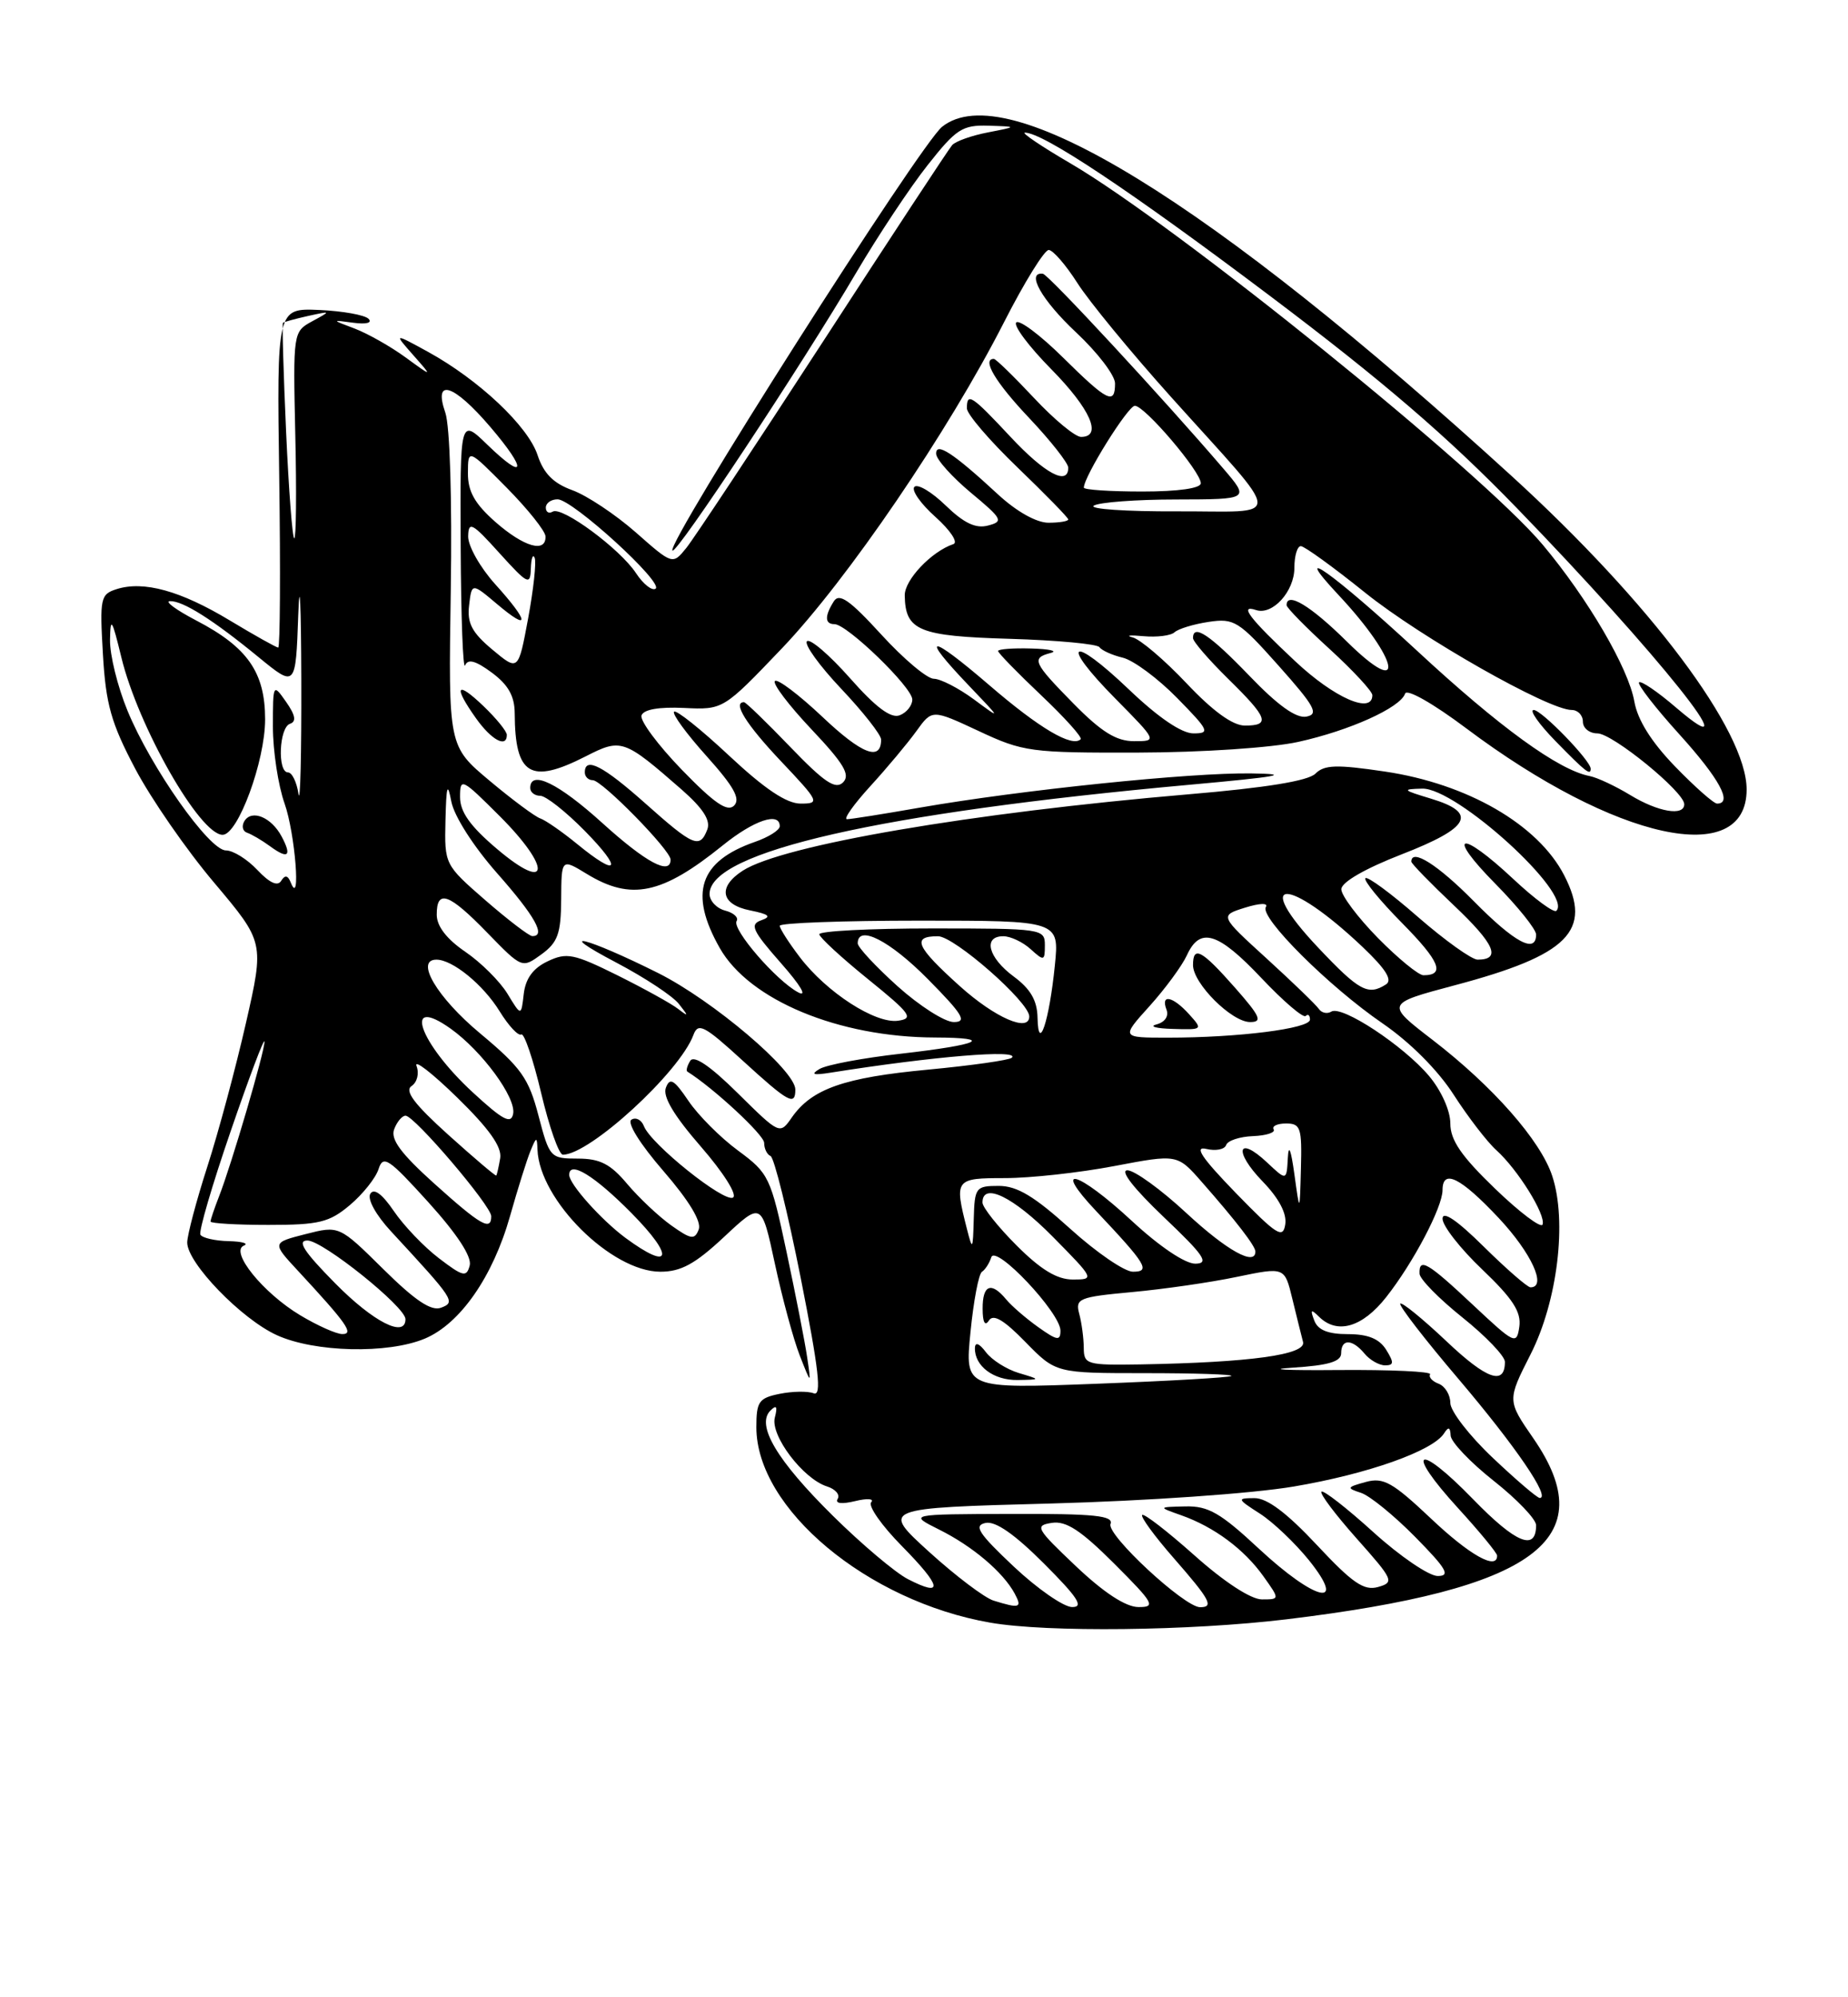 <?xml version="1.0" encoding="UTF-8" standalone="no"?>
<!DOCTYPE svg PUBLIC "-//W3C//DTD SVG 1.1//EN" "http://www.w3.org/Graphics/SVG/1.1/DTD/svg11.dtd" >
<svg xmlns="http://www.w3.org/2000/svg" xmlns:xlink="http://www.w3.org/1999/xlink" version="1.1" viewBox="0 0 237 256">
 <g >
 <path fill="currentColor"
d=" M 165.00 207.55 C 196.90 203.70 205.60 197.33 196.65 184.36 C 193.29 179.50 193.29 179.50 196.29 173.59 C 199.75 166.78 200.99 156.54 199.07 150.73 C 197.58 146.19 191.47 139.25 183.74 133.30 C 177.69 128.65 177.69 128.65 186.55 126.29 C 201.18 122.41 204.27 119.30 200.59 112.17 C 197.23 105.68 188.20 100.46 177.60 98.89 C 171.41 97.97 169.84 98.02 168.70 99.16 C 167.77 100.09 162.35 100.97 152.40 101.81 C 124.55 104.18 100.34 108.32 95.25 111.60 C 92.01 113.69 92.43 115.94 96.20 116.69 C 98.63 117.18 98.98 117.48 97.64 117.95 C 96.12 118.48 96.47 119.26 100.15 123.44 C 102.69 126.32 103.59 127.85 102.36 127.19 C 99.53 125.68 93.83 119.08 94.47 118.05 C 94.75 117.60 94.08 116.99 92.99 116.71 C 91.89 116.42 91.00 115.46 91.00 114.58 C 91.00 109.17 112.88 104.19 152.51 100.59 C 164.01 99.55 165.87 99.21 160.50 99.13 C 152.69 99.01 130.98 101.25 118.00 103.51 C 113.33 104.33 109.11 105.00 108.62 105.00 C 108.14 105.00 109.49 103.09 111.63 100.75 C 113.77 98.41 116.42 95.24 117.53 93.70 C 119.54 90.91 119.54 90.91 125.52 93.70 C 131.22 96.37 132.17 96.50 146.00 96.46 C 154.18 96.44 163.12 95.84 166.50 95.09 C 173.09 93.64 179.60 90.70 180.20 88.90 C 180.42 88.25 183.80 90.17 188.04 93.35 C 207.20 107.72 224.00 111.38 224.00 101.19 C 224.00 93.68 211.69 77.27 193.86 61.01 C 155.06 25.63 129.04 9.68 120.82 16.25 C 118.00 18.50 85.39 69.73 86.24 70.57 C 86.76 71.09 102.83 46.79 109.83 34.91 C 112.61 30.19 116.72 24.00 118.97 21.16 C 122.63 16.52 123.42 16.01 126.77 16.11 C 130.50 16.23 130.50 16.23 126.70 16.97 C 124.61 17.37 122.54 18.11 122.11 18.60 C 121.67 19.10 114.22 30.43 105.55 43.78 C 96.87 57.13 88.98 69.04 88.02 70.23 C 86.26 72.40 86.26 72.40 81.52 68.22 C 78.91 65.93 75.25 63.50 73.40 62.83 C 70.97 61.95 69.72 60.69 68.94 58.33 C 67.72 54.62 61.40 48.67 54.88 45.09 C 50.50 42.69 50.50 42.69 53.00 45.52 C 55.50 48.35 55.50 48.35 52.00 45.80 C 50.08 44.40 47.15 42.75 45.50 42.12 C 42.50 40.99 42.50 40.99 45.33 41.37 C 46.98 41.59 47.78 41.38 47.26 40.86 C 46.77 40.37 43.92 39.86 40.93 39.73 C 35.50 39.50 35.50 39.50 35.81 61.25 C 35.98 73.21 35.92 83.00 35.68 83.00 C 35.44 83.00 32.64 81.43 29.45 79.51 C 23.16 75.72 18.42 74.41 14.96 75.51 C 12.88 76.17 12.78 76.66 13.20 83.87 C 13.57 90.26 14.25 92.68 17.33 98.51 C 19.36 102.36 23.91 108.94 27.46 113.13 C 33.90 120.77 33.90 120.77 31.54 131.13 C 30.24 136.84 28.02 145.10 26.60 149.50 C 25.18 153.90 24.02 158.29 24.01 159.25 C 23.99 161.86 30.95 169.06 35.50 171.13 C 40.35 173.34 49.72 173.56 54.47 171.58 C 59.01 169.68 63.21 163.65 65.41 155.87 C 66.40 152.37 67.58 148.60 68.04 147.50 C 68.79 145.67 68.87 145.66 68.93 147.35 C 69.17 153.81 78.42 163.00 84.69 163.00 C 87.33 163.00 89.15 162.01 92.88 158.52 C 97.67 154.04 97.67 154.04 99.38 161.99 C 100.32 166.37 101.75 171.65 102.56 173.72 C 104.04 177.50 104.04 177.50 103.52 174.00 C 103.24 172.07 102.05 166.00 100.88 160.50 C 98.84 150.87 98.61 150.39 94.65 147.47 C 92.39 145.81 89.53 142.94 88.29 141.10 C 86.45 138.38 85.91 138.06 85.40 139.41 C 84.96 140.53 86.41 142.97 89.89 146.97 C 92.76 150.27 94.58 153.14 94.01 153.49 C 92.89 154.19 83.46 146.64 82.58 144.34 C 82.27 143.53 81.55 143.16 80.98 143.51 C 80.37 143.89 82.09 146.64 85.07 150.08 C 88.37 153.89 89.99 156.57 89.61 157.58 C 89.09 158.94 88.63 158.87 86.08 157.06 C 84.47 155.91 81.93 153.52 80.43 151.74 C 78.29 149.19 76.94 148.50 74.10 148.50 C 70.58 148.50 70.47 148.38 69.06 143.00 C 67.81 138.20 66.85 136.85 61.56 132.44 C 56.04 127.84 53.18 123.00 55.97 123.00 C 58.04 123.00 61.96 126.20 64.07 129.61 C 65.22 131.48 66.47 132.82 66.85 132.59 C 67.22 132.37 68.37 135.74 69.40 140.09 C 70.43 144.44 71.68 148.00 72.19 148.00 C 75.63 148.00 87.16 137.43 88.93 132.65 C 89.53 131.03 90.31 131.43 95.20 135.90 C 101.13 141.32 102.00 141.80 102.00 139.65 C 102.00 137.20 91.45 128.25 84.41 124.72 C 75.23 120.13 70.68 118.99 79.06 123.39 C 82.67 125.29 86.27 127.66 87.06 128.67 C 88.34 130.29 88.33 130.36 86.96 129.31 C 86.12 128.65 82.62 126.72 79.19 125.01 C 73.57 122.23 72.67 122.05 70.22 123.22 C 68.36 124.10 67.40 125.43 67.17 127.39 C 66.84 130.27 66.84 130.27 65.08 127.37 C 64.11 125.78 61.68 123.36 59.67 121.99 C 57.29 120.37 56.01 118.71 56.01 117.25 C 56.00 113.92 57.57 114.48 62.51 119.57 C 66.95 124.13 66.95 124.13 69.44 122.32 C 71.54 120.79 71.94 119.67 71.97 115.26 C 72.00 110.03 72.00 110.03 75.25 112.01 C 80.93 115.48 84.89 114.65 92.67 108.37 C 96.68 105.13 100.00 104.01 100.00 105.90 C 100.00 106.40 98.57 107.30 96.81 107.91 C 89.68 110.40 88.32 114.48 92.30 121.50 C 96.08 128.18 107.54 132.95 119.92 132.98 C 127.62 133.01 125.73 133.89 115.50 135.06 C 110.68 135.60 106.00 136.48 105.11 137.01 C 103.92 137.72 104.28 137.84 106.50 137.49 C 119.73 135.39 130.86 134.47 129.77 135.57 C 129.45 135.88 124.61 136.57 119.00 137.10 C 108.25 138.11 104.13 139.55 101.56 143.21 C 100.01 145.44 100.01 145.44 94.62 140.12 C 91.09 136.63 88.99 135.20 88.52 135.97 C 88.12 136.61 87.96 137.23 88.15 137.35 C 91.49 139.44 98.00 145.47 98.00 146.48 C 98.00 147.23 98.37 147.98 98.82 148.17 C 99.28 148.35 101.02 155.39 102.69 163.80 C 105.02 175.57 105.41 178.99 104.35 178.58 C 103.60 178.29 101.63 178.32 99.99 178.65 C 97.32 179.19 97.00 179.64 97.00 182.93 C 97.00 193.36 111.23 205.24 127.00 207.98 C 134.30 209.25 152.64 209.04 165.00 207.55 Z  M 127.41 205.15 C 126.26 204.79 122.54 201.98 119.15 198.90 C 112.98 193.29 112.98 193.29 134.74 192.71 C 147.16 192.37 160.55 191.44 165.93 190.53 C 175.40 188.93 183.77 185.97 185.20 183.71 C 185.76 182.83 185.99 182.91 186.04 184.00 C 186.08 184.82 188.56 187.43 191.56 189.80 C 194.55 192.16 197.00 194.72 197.00 195.49 C 197.00 198.87 194.41 197.81 188.93 192.17 C 181.71 184.74 180.05 185.71 186.99 193.30 C 189.75 196.32 192.00 199.05 192.00 199.39 C 192.00 201.31 188.47 199.33 183.49 194.61 C 178.58 189.98 177.42 189.33 175.15 189.95 C 172.71 190.62 172.66 190.73 174.54 191.34 C 175.66 191.70 178.79 194.25 181.50 197.00 C 185.53 201.09 186.05 202.00 184.38 202.00 C 183.26 202.00 179.54 199.47 176.13 196.38 C 172.71 193.28 169.71 190.95 169.47 191.19 C 169.23 191.44 171.27 194.14 174.00 197.21 C 178.71 202.50 178.85 202.81 176.73 203.41 C 174.92 203.92 173.45 202.91 168.88 198.02 C 165.02 193.90 162.50 192.01 160.88 192.02 C 158.61 192.03 158.64 192.12 161.57 194.00 C 163.26 195.08 166.09 197.78 167.87 199.98 C 172.87 206.21 168.71 205.25 161.45 198.50 C 156.52 193.91 154.96 193.01 152.02 193.08 C 148.50 193.16 148.50 193.16 151.50 194.22 C 155.71 195.71 159.56 198.57 162.03 202.04 C 164.14 205.00 164.14 205.00 161.82 205.00 C 160.42 204.99 157.00 202.76 153.20 199.37 C 149.74 196.29 146.72 193.95 146.48 194.18 C 146.25 194.41 148.07 196.90 150.53 199.71 C 155.21 205.06 155.71 206.00 153.91 206.00 C 151.90 206.00 141.89 196.72 142.42 195.34 C 142.84 194.26 140.37 194.01 129.72 194.04 C 116.50 194.08 116.50 194.08 120.44 196.05 C 124.74 198.19 128.64 201.50 130.13 204.25 C 131.12 206.09 130.79 206.20 127.41 205.15 Z  M 130.00 200.78 C 125.48 196.52 124.84 195.53 126.39 195.20 C 127.66 194.93 130.11 196.63 133.88 200.40 C 138.24 204.76 139.04 206.00 137.49 205.98 C 136.40 205.97 133.03 203.63 130.00 200.78 Z  M 138.00 200.76 C 132.86 195.89 132.66 195.53 134.90 195.19 C 136.73 194.91 138.62 196.15 142.89 200.41 C 148.00 205.52 148.27 206.00 145.99 205.98 C 144.37 205.97 141.57 204.14 138.00 200.76 Z  M 116.45 202.41 C 114.83 201.58 110.48 197.91 106.80 194.27 C 99.62 187.18 96.94 182.66 98.80 180.80 C 99.58 180.02 99.74 180.26 99.37 181.69 C 98.77 183.98 102.99 189.55 106.06 190.52 C 107.14 190.86 107.76 191.58 107.43 192.11 C 107.06 192.71 107.93 192.82 109.67 192.40 C 111.22 192.02 112.15 192.09 111.73 192.55 C 111.30 193.01 113.07 195.54 115.67 198.17 C 120.80 203.38 121.06 204.77 116.45 202.41 Z  M 191.44 186.85 C 188.45 184.03 186.00 180.86 186.00 179.82 C 186.00 178.79 185.33 177.68 184.51 177.36 C 183.68 177.05 183.19 176.50 183.41 176.15 C 183.63 175.79 178.34 175.55 171.66 175.60 C 164.97 175.66 162.31 175.52 165.75 175.30 C 170.36 175.01 172.00 174.52 172.00 173.45 C 172.00 171.57 173.42 171.60 175.00 173.50 C 175.68 174.32 176.87 175.00 177.63 175.00 C 178.77 175.00 178.79 174.64 177.77 173.00 C 176.89 171.59 175.44 171.00 172.87 171.00 C 170.31 171.00 169.01 170.48 168.55 169.25 C 168.01 167.85 168.13 167.75 169.14 168.75 C 171.48 171.08 174.72 170.14 177.78 166.25 C 181.26 161.84 185.00 154.72 185.00 152.54 C 185.00 149.76 187.32 150.92 192.20 156.11 C 196.40 160.59 198.43 165.00 196.28 165.00 C 195.89 165.00 193.19 162.65 190.28 159.78 C 186.83 156.37 185.00 155.14 185.00 156.21 C 185.00 157.12 187.29 160.05 190.10 162.72 C 194.01 166.45 195.11 168.15 194.85 170.04 C 194.51 172.40 194.27 172.29 188.90 167.25 C 183.09 161.80 181.97 161.14 182.05 163.25 C 182.07 163.94 184.55 166.46 187.55 168.86 C 190.55 171.26 193.00 173.82 193.00 174.55 C 193.00 177.63 190.67 176.81 185.49 171.90 C 182.46 169.04 179.80 166.87 179.58 167.09 C 179.36 167.32 182.74 171.69 187.10 176.81 C 194.38 185.38 198.90 192.00 197.47 192.00 C 197.14 192.00 194.43 189.68 191.44 186.85 Z  M 124.46 170.76 C 124.85 166.77 125.51 163.29 125.93 163.01 C 126.36 162.73 126.89 161.89 127.13 161.15 C 127.68 159.45 136.00 168.27 136.00 170.55 C 136.00 171.90 135.58 171.83 133.16 170.11 C 131.60 169.00 129.74 167.40 129.04 166.55 C 127.12 164.23 126.00 164.67 126.02 167.75 C 126.02 169.48 126.32 170.04 126.82 169.26 C 127.38 168.37 128.73 169.16 131.51 172.01 C 135.41 176.00 135.41 176.00 146.87 176.00 C 153.17 176.00 158.15 176.16 157.92 176.36 C 157.69 176.56 149.90 177.01 140.62 177.36 C 123.74 178.00 123.74 178.00 124.46 170.76 Z  M 130.65 175.98 C 129.09 175.51 127.19 174.31 126.44 173.31 C 125.57 172.16 125.05 171.97 125.03 172.79 C 124.98 175.09 127.43 176.93 130.50 176.88 C 133.50 176.83 133.50 176.83 130.65 175.98 Z  M 138.99 172.75 C 138.98 171.51 138.72 169.55 138.41 168.40 C 137.88 166.44 138.35 166.24 145.17 165.61 C 149.20 165.24 155.26 164.37 158.63 163.66 C 164.75 162.39 164.75 162.39 165.73 166.44 C 166.28 168.68 166.89 171.18 167.11 172.00 C 167.54 173.64 160.34 174.63 146.25 174.88 C 139.37 174.99 139.00 174.89 138.99 172.75 Z  M 38.50 168.58 C 33.73 165.72 29.43 160.40 31.28 159.65 C 31.95 159.38 31.06 159.12 29.31 159.08 C 27.55 159.04 25.93 158.66 25.70 158.25 C 25.47 157.84 27.21 151.88 29.58 145.00 C 31.94 138.12 33.89 132.95 33.92 133.50 C 33.97 134.68 29.69 149.26 28.10 153.32 C 27.50 154.86 27.00 156.33 27.00 156.57 C 27.00 156.80 30.34 157.00 34.42 157.00 C 40.92 157.00 42.23 156.68 44.87 154.46 C 46.53 153.06 48.19 150.98 48.55 149.84 C 49.14 148.00 49.84 148.47 54.95 154.11 C 58.63 158.18 60.53 161.08 60.24 162.20 C 59.83 163.74 59.39 163.64 56.30 161.28 C 54.38 159.82 51.78 157.10 50.51 155.23 C 49.01 153.03 47.96 152.25 47.49 153.01 C 47.08 153.69 48.21 155.74 50.16 157.84 C 58.29 166.63 58.46 166.89 56.57 167.61 C 55.32 168.09 53.26 166.72 49.17 162.68 C 43.50 157.08 43.50 157.08 39.18 158.18 C 34.87 159.28 34.87 159.28 38.22 162.89 C 44.48 169.64 45.44 171.00 43.90 170.99 C 43.13 170.99 40.70 169.90 38.50 168.58 Z  M 43.00 164.50 C 38.97 160.42 38.05 159.00 39.43 159.00 C 41.39 159.00 52.00 167.50 52.00 169.08 C 52.00 171.54 47.89 169.45 43.00 164.50 Z  M 130.37 159.63 C 127.97 157.23 126.00 154.75 126.00 154.13 C 126.00 151.47 129.95 153.39 135.00 158.50 C 140.37 163.94 140.40 164.00 137.58 164.00 C 135.56 164.00 133.48 162.74 130.37 159.63 Z  M 137.26 157.50 C 132.65 153.33 130.44 152.00 128.09 152.00 C 125.14 152.00 124.99 152.19 124.88 156.25 C 124.77 160.24 124.72 160.32 124.00 157.50 C 122.38 151.13 122.48 151.00 128.89 151.00 C 132.13 151.00 138.43 150.31 142.89 149.46 C 150.99 147.92 150.99 147.92 154.12 151.49 C 158.51 156.48 161.00 159.71 161.00 160.41 C 161.00 162.32 157.35 160.30 152.17 155.50 C 148.91 152.47 145.49 150.00 144.59 150.00 C 143.58 150.00 145.38 152.31 149.22 155.97 C 154.42 160.90 155.12 161.94 153.31 161.97 C 152.00 161.99 148.70 159.77 145.17 156.50 C 138.18 150.03 134.79 149.10 140.60 155.25 C 147.03 162.06 147.60 163.00 145.29 163.00 C 144.22 163.00 140.61 160.53 137.26 157.50 Z  M 80.21 158.66 C 77.11 156.36 73.00 151.77 73.00 150.59 C 73.00 148.70 76.25 150.69 81.00 155.50 C 86.57 161.14 86.10 163.00 80.21 158.66 Z  M 158.50 152.92 C 154.12 148.40 153.09 146.88 154.70 147.26 C 155.91 147.55 157.06 147.33 157.25 146.76 C 157.43 146.20 158.99 145.68 160.70 145.62 C 162.41 145.55 163.60 145.16 163.34 144.75 C 163.09 144.34 163.81 144.00 164.94 144.00 C 166.80 144.00 166.98 144.56 166.84 149.75 C 166.69 155.50 166.69 155.50 166.00 150.50 C 165.56 147.32 165.26 146.56 165.16 148.42 C 165.00 151.35 165.00 151.35 162.50 149.00 C 158.71 145.44 158.18 147.55 161.90 151.40 C 164.01 153.57 165.05 155.54 164.83 156.93 C 164.54 158.82 163.75 158.31 158.50 152.92 Z  M 191.75 152.37 C 187.40 148.18 186.00 146.14 186.00 143.99 C 186.00 142.36 184.84 139.78 183.27 137.91 C 180.00 134.03 172.10 128.82 170.74 129.66 C 170.21 129.99 169.49 129.83 169.14 129.32 C 168.79 128.80 165.78 125.90 162.46 122.87 C 156.41 117.36 156.41 117.36 159.66 116.34 C 161.56 115.75 162.68 115.71 162.34 116.26 C 161.52 117.58 170.42 126.45 177.31 131.17 C 180.85 133.60 184.42 137.18 186.44 140.33 C 188.27 143.17 190.73 146.37 191.91 147.43 C 194.65 149.90 198.27 155.71 197.83 156.95 C 197.65 157.47 194.91 155.41 191.75 152.37 Z  M 55.69 151.70 C 51.40 147.84 50.06 146.02 50.55 144.74 C 50.91 143.78 51.57 143.00 52.01 143.00 C 53.15 143.00 63.00 154.55 63.00 155.89 C 63.00 157.83 61.65 157.06 55.69 151.70 Z  M 57.49 145.45 C 53.13 141.52 51.85 139.82 52.78 139.20 C 53.50 138.72 53.78 137.59 53.42 136.64 C 53.06 135.71 55.40 137.52 58.63 140.67 C 62.73 144.67 64.38 147.00 64.15 148.44 C 63.96 149.57 63.73 150.58 63.64 150.67 C 63.56 150.77 60.79 148.42 57.49 145.45 Z  M 60.63 140.01 C 53.74 133.66 51.58 127.43 57.80 131.85 C 61.82 134.72 66.21 140.69 65.81 142.76 C 65.54 144.13 64.48 143.56 60.63 140.01 Z  M 133.06 130.44 C 133.02 128.24 132.16 126.75 130.00 125.16 C 126.73 122.74 126.02 120.00 128.67 120.00 C 129.59 120.00 131.17 120.74 132.17 121.65 C 133.89 123.21 134.00 123.18 134.00 121.15 C 134.00 119.05 133.68 119.00 119.50 119.00 C 111.53 119.00 105.03 119.34 105.07 119.75 C 105.11 120.16 107.92 122.75 111.32 125.50 C 116.80 129.93 117.23 130.54 115.17 130.83 C 112.27 131.24 106.01 127.20 102.58 122.69 C 101.16 120.83 100.00 119.02 100.00 118.66 C 100.00 118.30 108.07 118.00 117.93 118.00 C 135.86 118.00 135.86 118.00 135.28 123.75 C 134.57 130.85 133.16 135.11 133.06 130.44 Z  M 147.43 128.95 C 149.44 126.72 151.59 123.79 152.21 122.45 C 153.89 118.75 156.20 119.46 161.80 125.39 C 164.60 128.35 167.14 130.52 167.45 130.22 C 167.75 129.92 168.00 130.13 168.00 130.69 C 168.00 131.84 158.81 133.00 149.74 133.00 C 143.77 133.00 143.77 133.00 147.43 128.95 Z  M 152.50 130.00 C 150.40 127.68 148.82 127.36 149.60 129.41 C 149.92 130.24 149.40 131.02 148.32 131.30 C 147.32 131.56 148.26 131.82 150.40 131.88 C 154.25 132.00 154.28 131.97 152.50 130.00 Z  M 158.38 126.59 C 154.11 121.75 153.00 121.15 153.00 123.70 C 153.00 126.05 157.96 131.00 160.32 131.00 C 161.95 131.00 161.64 130.29 158.38 126.59 Z  M 115.11 126.41 C 112.30 123.88 110.00 121.41 110.00 120.91 C 110.00 118.46 114.12 120.56 119.00 125.50 C 123.49 130.04 124.06 131.00 122.32 131.00 C 121.16 131.00 117.92 128.93 115.11 126.41 Z  M 123.11 126.41 C 117.46 121.33 116.88 120.00 120.29 120.00 C 122.38 120.00 132.00 128.44 132.00 130.28 C 132.00 132.37 127.61 130.45 123.11 126.41 Z  M 169.09 121.50 C 160.43 112.35 165.11 112.25 174.74 121.37 C 177.74 124.22 178.62 125.63 177.74 126.18 C 175.45 127.64 174.31 127.02 169.09 121.50 Z  M 176.71 120.22 C 174.12 117.58 172.01 114.77 172.02 113.97 C 172.04 113.07 175.06 111.33 179.77 109.50 C 188.57 106.08 189.56 104.19 183.50 102.36 C 179.85 101.26 179.75 101.15 182.39 101.08 C 186.78 100.96 201.75 114.58 199.60 116.74 C 199.29 117.05 196.79 115.21 194.06 112.65 C 187.22 106.25 185.35 106.77 191.78 113.28 C 194.65 116.19 197.00 119.11 197.00 119.78 C 197.00 122.29 194.26 120.83 189.00 115.50 C 184.40 110.84 181.00 108.69 181.00 110.44 C 181.00 110.69 183.47 113.22 186.48 116.07 C 191.69 121.00 192.57 123.00 189.50 123.00 C 188.75 123.00 185.31 120.54 181.86 117.54 C 178.42 114.53 175.38 112.29 175.11 112.56 C 174.84 112.83 176.96 115.43 179.83 118.33 C 184.66 123.22 185.38 125.00 182.55 125.00 C 181.93 125.00 179.30 122.85 176.71 120.22 Z  M 62.25 115.39 C 57.02 110.84 57.00 110.80 57.13 105.16 C 57.24 100.67 57.39 100.17 57.88 102.73 C 58.24 104.61 60.71 108.47 63.75 111.92 C 68.63 117.44 70.07 120.03 68.25 119.98 C 67.84 119.96 65.14 117.90 62.25 115.39 Z  M 33.01 111.51 C 31.71 110.13 29.90 109.00 28.97 109.00 C 26.83 109.00 19.35 98.38 16.35 91.09 C 15.08 88.01 14.07 83.92 14.11 82.00 C 14.16 78.99 14.36 79.30 15.56 84.24 C 17.71 93.12 25.63 107.00 28.55 107.00 C 30.52 107.00 34.00 97.56 34.00 92.20 C 34.00 86.18 31.75 82.95 25.15 79.52 C 22.59 78.18 21.08 77.07 21.79 77.05 C 23.44 76.99 27.30 79.42 33.21 84.27 C 37.92 88.12 37.92 88.12 38.25 78.81 C 38.44 73.69 38.61 77.38 38.64 87.00 C 38.67 96.62 38.51 103.26 38.28 101.75 C 38.05 100.24 37.45 99.00 36.93 99.00 C 35.56 99.00 35.79 93.24 37.19 92.77 C 38.03 92.49 37.89 91.67 36.69 89.96 C 35.02 87.58 35.00 87.61 35.00 93.15 C 35.00 96.23 35.67 100.66 36.50 103.00 C 37.85 106.82 38.61 116.42 37.30 113.14 C 36.92 112.18 36.55 112.11 36.06 112.90 C 35.61 113.64 34.57 113.17 33.01 111.51 Z  M 36.11 107.20 C 34.80 104.75 32.30 103.71 31.35 105.23 C 30.96 105.87 31.11 106.54 31.68 106.73 C 32.25 106.92 33.57 107.69 34.61 108.45 C 36.96 110.18 37.47 109.75 36.11 107.20 Z  M 63.75 108.82 C 60.30 105.90 59.00 104.07 59.00 102.16 C 59.00 99.63 59.21 99.74 64.10 104.62 C 70.78 111.30 70.50 114.54 63.75 108.82 Z  M 73.98 108.15 C 72.07 106.59 69.96 105.13 69.29 104.90 C 68.63 104.68 65.70 102.51 62.79 100.07 C 57.50 95.64 57.50 95.64 57.81 75.71 C 57.99 64.04 57.70 54.58 57.11 52.89 C 55.54 48.38 58.17 49.21 62.87 54.71 C 67.67 60.32 67.42 61.77 62.49 56.99 C 59.00 53.61 59.00 53.61 59.08 70.05 C 59.12 79.10 59.38 85.95 59.65 85.28 C 60.01 84.41 61.00 84.68 63.07 86.21 C 65.19 87.78 66.00 89.22 66.01 91.44 C 66.05 99.37 68.02 100.56 75.12 96.94 C 79.68 94.61 80.01 94.73 87.43 101.21 C 90.16 103.61 91.16 105.15 90.71 106.32 C 89.75 108.82 88.93 108.47 82.79 103.00 C 77.34 98.15 75.00 96.94 75.00 99.00 C 75.00 99.55 75.46 100.00 76.02 100.00 C 77.20 100.00 86.00 108.97 86.00 110.18 C 86.00 112.24 82.85 110.56 77.26 105.50 C 71.61 100.38 68.00 98.63 68.00 101.00 C 68.00 101.55 68.58 102.00 69.29 102.00 C 70.00 102.00 72.57 104.03 75.00 106.50 C 79.94 111.53 79.32 112.53 73.98 108.15 Z  M 65.00 94.19 C 65.00 93.74 63.65 92.08 62.00 90.50 C 58.52 87.17 58.09 87.91 61.07 92.10 C 63.05 94.87 65.00 95.91 65.00 94.19 Z  M 87.43 98.65 C 84.37 95.49 82.05 92.36 82.27 91.70 C 82.54 90.93 84.50 90.59 87.72 90.74 C 92.75 90.98 92.75 90.98 100.27 83.11 C 108.67 74.32 121.63 55.30 128.79 41.25 C 131.38 36.17 133.95 32.02 134.50 32.04 C 135.05 32.06 136.70 33.97 138.18 36.29 C 139.65 38.60 145.05 45.17 150.18 50.88 C 164.88 67.24 164.79 65.49 150.92 65.54 C 144.39 65.57 139.60 65.24 140.28 64.81 C 140.95 64.38 145.72 64.02 150.88 64.02 C 160.26 64.00 160.26 64.00 156.88 60.05 C 149.31 51.21 134.45 35.17 133.75 35.09 C 131.53 34.82 133.61 38.49 138.00 42.60 C 140.75 45.17 143.00 48.11 143.00 49.14 C 143.00 51.95 142.04 51.47 136.31 45.81 C 133.41 42.95 130.73 40.94 130.33 41.33 C 129.94 41.73 131.95 44.41 134.81 47.31 C 139.84 52.41 141.43 56.00 138.64 56.00 C 137.89 56.00 135.17 53.75 132.60 51.00 C 130.02 48.25 127.71 46.00 127.46 46.00 C 125.87 46.00 127.67 49.02 132.00 53.59 C 134.75 56.50 137.00 59.36 137.00 59.94 C 137.00 62.31 134.01 60.72 129.60 56.00 C 124.59 50.64 124.00 50.26 124.00 52.34 C 124.00 53.08 126.93 56.49 130.50 59.92 C 134.07 63.36 137.00 66.35 137.00 66.58 C 137.00 66.81 135.86 67.00 134.46 67.00 C 132.92 67.00 130.36 65.56 127.98 63.36 C 122.23 58.04 119.98 56.58 120.06 58.19 C 120.10 58.91 122.10 61.14 124.51 63.15 C 128.57 66.52 128.73 66.84 126.71 67.36 C 125.14 67.78 123.63 67.06 121.28 64.79 C 119.49 63.05 117.69 61.98 117.27 62.40 C 116.85 62.82 118.06 64.56 119.97 66.26 C 121.89 67.98 122.91 69.53 122.27 69.74 C 119.46 70.68 116.00 74.33 116.03 76.32 C 116.10 80.83 117.81 81.54 129.50 81.88 C 135.55 82.06 140.72 82.54 141.00 82.95 C 141.28 83.36 142.62 83.97 144.00 84.30 C 145.38 84.64 148.51 86.96 150.96 89.46 C 155.07 93.65 155.23 94.00 153.05 94.00 C 151.54 94.00 148.55 91.97 144.79 88.38 C 137.31 81.24 135.81 82.22 143.02 89.52 C 148.43 95.00 148.43 95.00 145.43 95.00 C 143.17 95.00 141.26 93.82 137.71 90.22 C 132.48 84.90 132.23 84.35 134.75 83.69 C 135.71 83.44 134.59 83.18 132.25 83.12 C 129.91 83.05 128.00 83.20 128.00 83.44 C 128.00 83.69 130.48 86.23 133.51 89.10 C 136.54 91.97 138.83 94.51 138.59 94.75 C 137.50 95.83 133.29 93.34 126.92 87.86 C 119.14 81.17 117.84 81.17 124.25 87.87 C 128.44 92.25 128.45 92.27 124.91 89.65 C 122.93 88.19 120.61 87.00 119.76 87.00 C 118.90 87.00 115.87 84.45 113.02 81.33 C 108.96 76.89 107.63 75.97 106.93 77.08 C 105.74 78.96 105.77 80.00 107.02 80.00 C 108.63 80.00 117.00 88.10 117.00 89.66 C 117.00 90.43 116.27 91.34 115.38 91.68 C 114.26 92.12 112.31 90.66 108.99 86.90 C 106.36 83.93 103.88 81.81 103.49 82.19 C 103.10 82.57 105.08 85.32 107.89 88.29 C 110.70 91.26 113.00 94.19 113.00 94.79 C 113.00 97.62 110.54 96.68 105.49 91.90 C 102.46 89.04 99.71 86.96 99.38 87.29 C 99.05 87.62 101.16 90.40 104.06 93.47 C 108.23 97.88 109.08 99.31 108.12 100.28 C 107.15 101.24 105.72 100.28 101.36 95.75 C 98.32 92.59 95.64 90.00 95.42 90.00 C 93.91 90.00 95.71 92.87 100.15 97.56 C 105.08 102.77 105.18 103.00 102.68 103.00 C 100.87 103.00 98.08 101.13 93.51 96.86 C 89.90 93.48 86.72 90.95 86.45 91.22 C 86.17 91.50 88.05 94.06 90.62 96.92 C 94.12 100.82 95.00 102.40 94.14 103.26 C 93.29 104.11 91.61 102.96 87.43 98.65 Z  M 209.08 101.91 C 207.19 100.76 204.85 99.66 203.87 99.47 C 199.88 98.71 192.29 93.20 181.69 83.37 C 171.01 73.49 165.19 69.35 171.65 76.25 C 179.50 84.62 180.43 89.83 172.72 82.22 C 168.08 77.63 165.00 75.78 165.00 77.57 C 165.00 77.89 167.47 80.41 170.50 83.17 C 173.53 85.94 176.00 88.61 176.00 89.10 C 176.00 91.60 171.12 89.46 166.10 84.75 C 160.24 79.26 158.85 77.45 161.08 78.19 C 163.19 78.90 166.00 75.81 166.00 72.78 C 166.00 71.25 166.37 70.00 166.83 70.00 C 167.28 70.00 171.00 72.69 175.08 75.97 C 182.22 81.71 198.58 91.00 201.56 91.00 C 202.35 91.00 203.00 91.67 203.00 92.50 C 203.00 93.33 203.84 94.00 204.86 94.00 C 206.80 94.00 216.00 101.50 216.00 103.08 C 216.00 104.65 212.65 104.08 209.08 101.91 Z  M 204.00 98.53 C 204.00 97.49 197.71 91.00 196.69 91.00 C 196.09 91.00 197.35 92.80 199.50 95.00 C 203.35 98.94 204.00 99.45 204.00 98.53 Z  M 214.83 98.25 C 211.78 95.10 210.02 92.29 209.60 89.92 C 208.85 85.64 203.65 76.74 197.85 69.82 C 190.05 60.50 150.87 28.88 137.30 20.95 C 133.58 18.78 130.94 17.00 131.44 17.00 C 133.78 17.00 145.00 24.47 162.90 37.95 C 177.32 48.81 185.68 55.99 194.52 65.11 C 212.60 83.76 225.04 99.32 214.97 90.71 C 212.60 88.67 210.45 87.21 210.20 87.46 C 209.96 87.71 212.28 90.71 215.38 94.13 C 220.51 99.80 222.25 103.00 220.21 103.00 C 219.78 103.00 217.36 100.86 214.83 98.25 Z  M 152.16 87.57 C 149.33 84.58 146.23 81.94 145.26 81.70 C 144.29 81.45 144.91 81.38 146.63 81.54 C 148.35 81.70 150.15 81.48 150.63 81.04 C 151.11 80.60 153.07 80.00 155.00 79.71 C 158.27 79.22 158.86 79.58 163.98 85.33 C 168.63 90.55 169.17 91.54 167.54 91.85 C 166.23 92.10 163.88 90.42 160.22 86.61 C 155.18 81.37 153.00 79.91 153.00 81.79 C 153.00 82.23 155.03 84.57 157.50 87.00 C 162.62 92.02 162.97 93.00 159.65 93.00 C 158.09 93.00 155.54 91.15 152.16 87.57 Z  M 63.14 83.26 C 60.53 81.08 59.89 79.87 60.16 77.59 C 60.50 74.69 60.50 74.69 63.75 77.43 C 68.02 81.04 67.89 79.73 63.50 74.87 C 61.58 72.74 60.02 69.98 60.04 68.75 C 60.08 66.76 60.55 67.01 64.04 70.88 C 67.69 74.91 68.01 75.07 68.08 72.88 C 68.12 71.57 68.34 70.95 68.57 71.50 C 68.80 72.05 68.42 75.55 67.73 79.27 C 66.47 86.04 66.47 86.04 63.14 83.26 Z  M 81.57 73.47 C 79.53 70.36 72.06 64.84 70.88 65.58 C 70.39 65.87 70.00 65.64 70.00 65.06 C 70.00 64.48 70.68 64.00 71.51 64.00 C 73.42 64.00 85.21 74.75 84.07 75.46 C 83.60 75.75 82.48 74.85 81.57 73.47 Z  M 63.53 66.90 C 60.89 64.57 60.00 63.00 60.01 60.65 C 60.02 57.50 60.02 57.50 64.97 62.50 C 67.69 65.25 69.93 68.06 69.96 68.75 C 70.03 70.93 67.19 70.11 63.53 66.90 Z  M 36.69 55.30 C 36.35 47.76 36.17 41.50 36.29 41.38 C 36.41 41.26 37.85 40.87 39.50 40.50 C 42.48 39.85 42.49 39.85 40.04 41.18 C 37.59 42.52 37.58 42.58 37.87 55.76 C 38.04 63.04 37.98 69.00 37.74 69.00 C 37.50 69.00 37.03 62.83 36.69 55.30 Z  M 139.00 62.50 C 139.00 61.08 144.65 52.03 145.54 52.01 C 146.80 52.00 154.00 60.45 154.00 61.94 C 154.00 62.59 151.11 63.00 146.50 63.00 C 142.38 63.00 139.00 62.78 139.00 62.50 Z "/>
</g>
</svg>